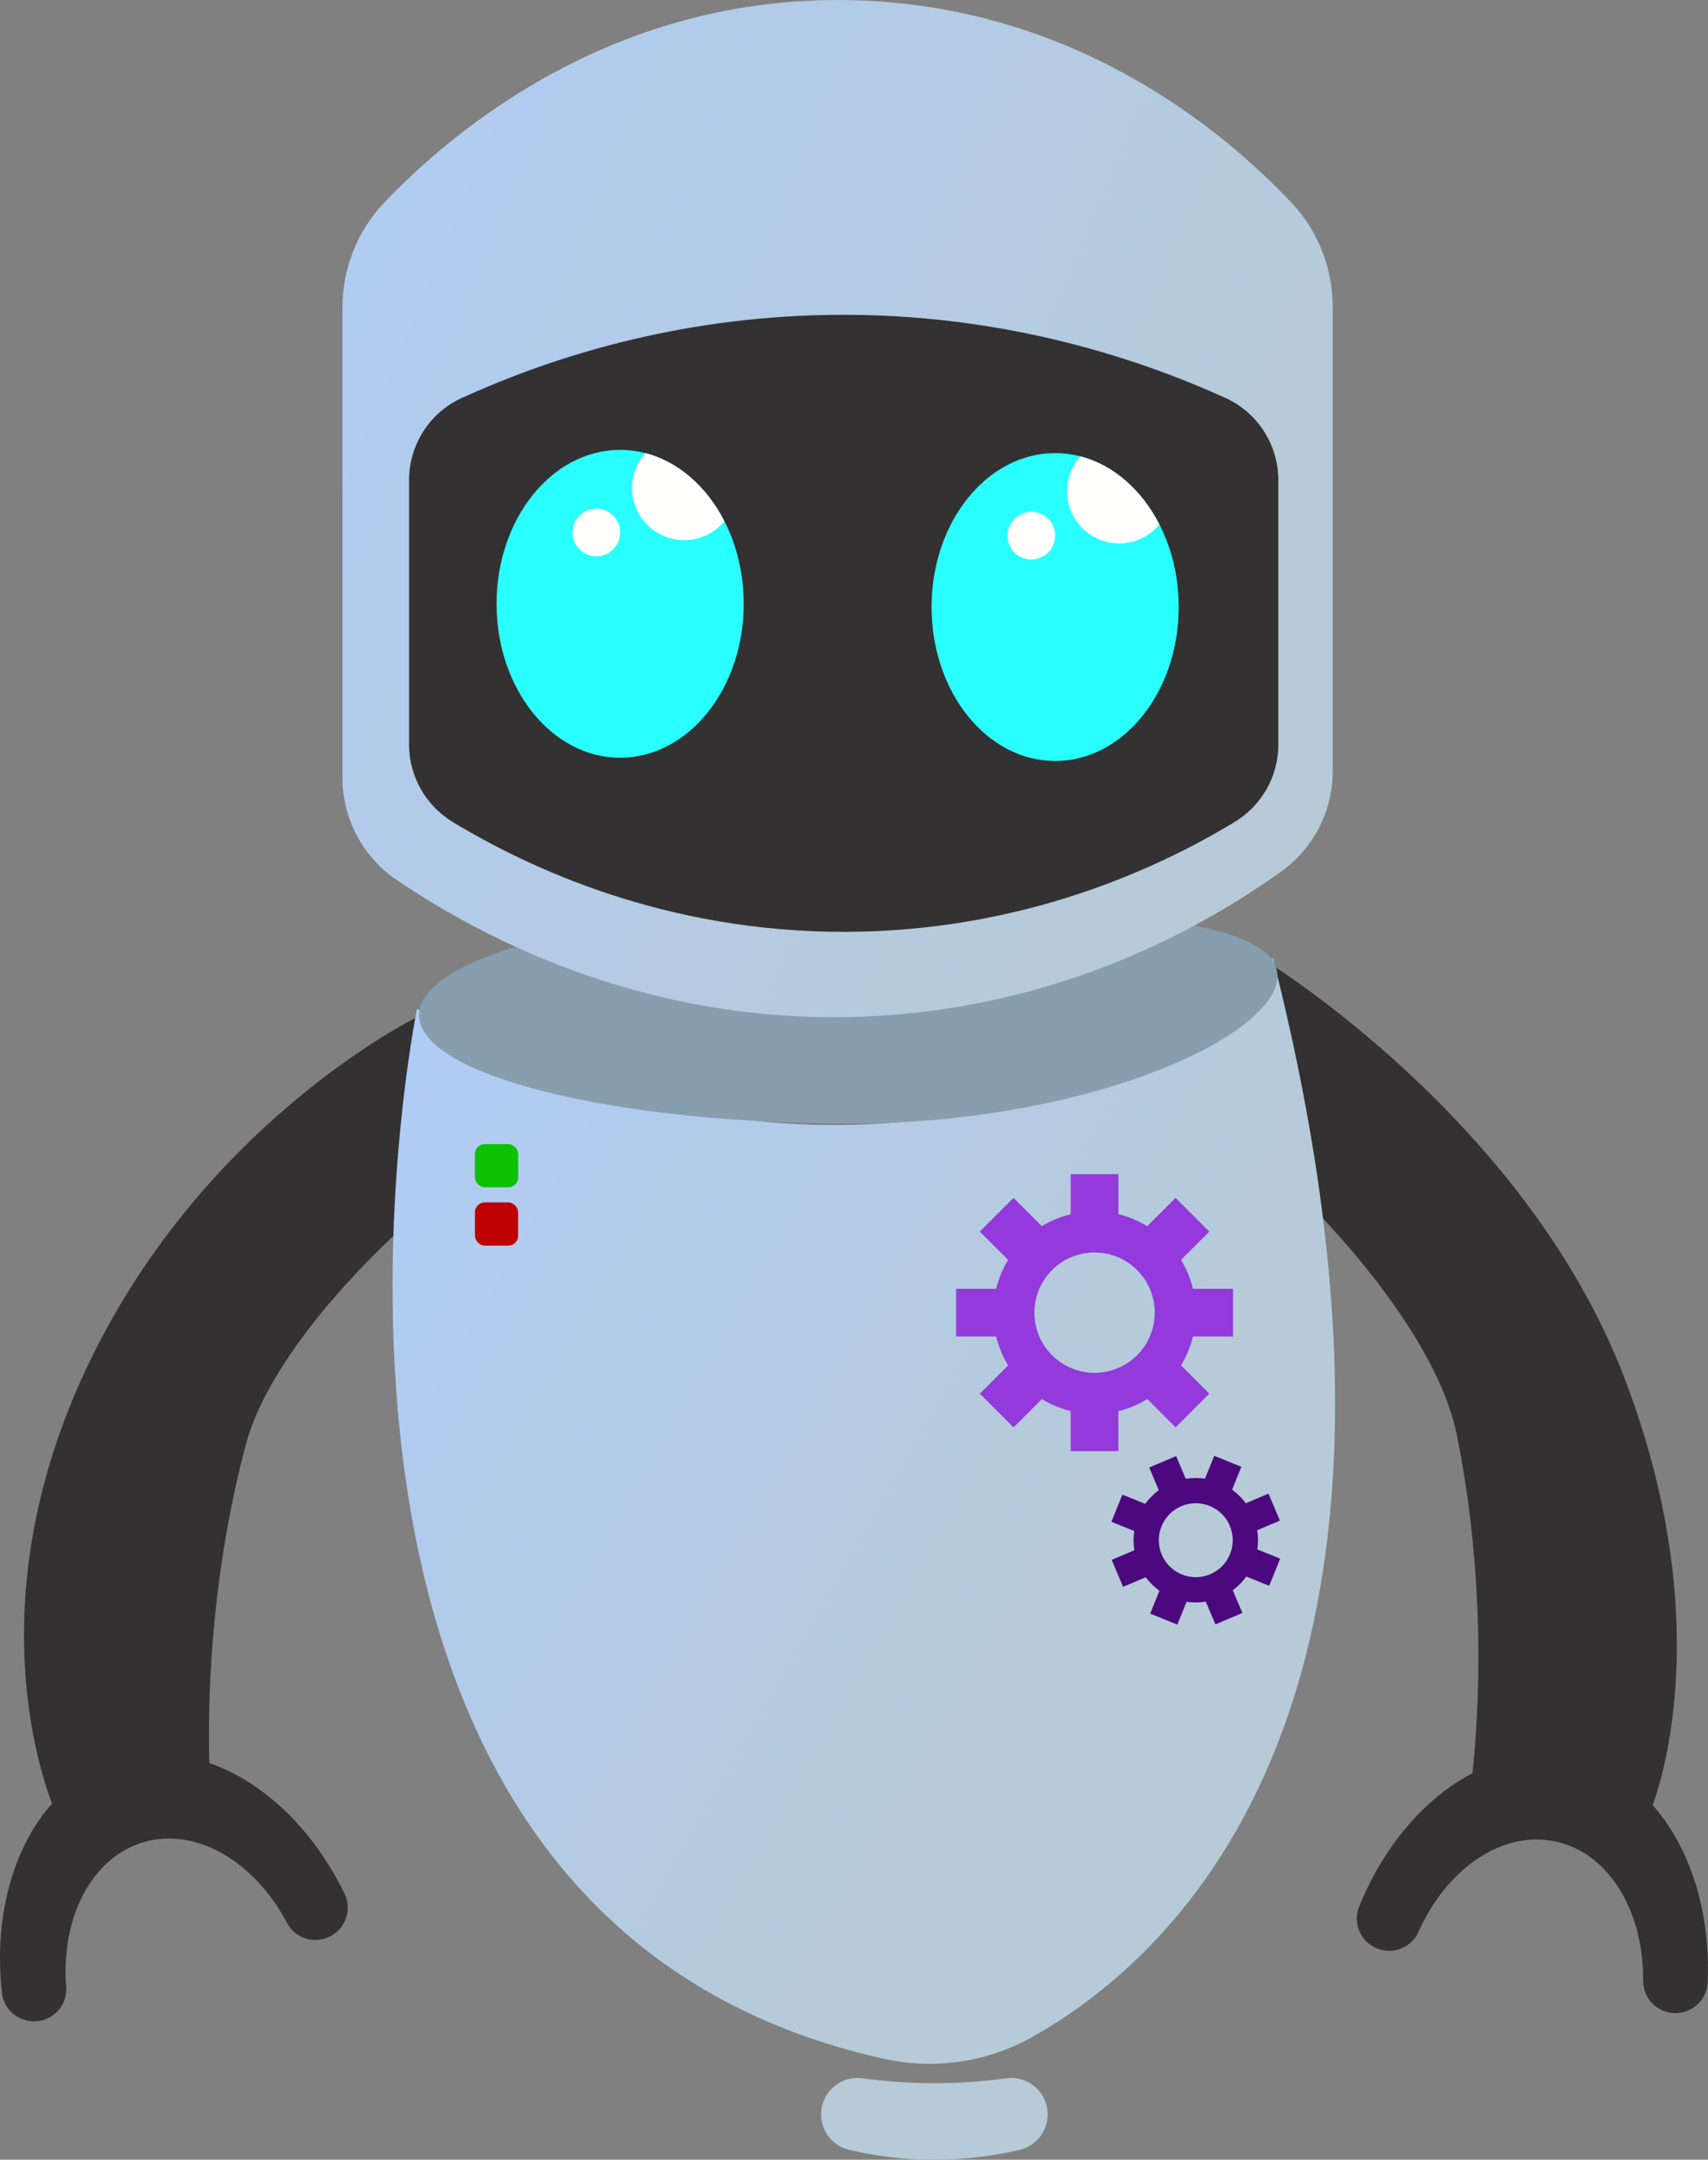 <?xml version="1.0" encoding="UTF-8"?><svg id="Layer_2" xmlns="http://www.w3.org/2000/svg" xmlns:xlink="http://www.w3.org/1999/xlink" viewBox="0 0 623.55 788.31"><rect x="0" y="0" width="623.55" height="788.31" fill="#808080" stroke="none"/><defs><style>.cls-1{fill:url(#linear-gradient-2);}.cls-2{fill:#fffffd;}.cls-3{fill:#4c087e;}.cls-4{fill:#0ec100;}.cls-5{fill:#869ead;}.cls-6{fill:url(#linear-gradient);}.cls-7{fill:#333132;}.cls-8{fill:#29ffff;}.cls-9{fill:#b6cad8;}.cls-10{fill:#9439db;}.cls-11{fill:#bf0000;}</style><linearGradient id="linear-gradient" x1="125.85" y1="403.31" x2="424.39" y2="574.41" gradientUnits="userSpaceOnUse"><stop offset="0" stop-color="#afccf6"/><stop offset=".94" stop-color="#b6cad8"/></linearGradient><linearGradient id="linear-gradient-2" x1="49.86" y1="81.15" x2="471.41" y2="257.71" xlink:href="#linear-gradient"/></defs><g id="arms_left"><path class="cls-7" d="m460.66,349.83l16.53,88.95s46.55,45.15,54.62,84.79c14.69,72.22,4.4,134.28,4.4,134.28,0,0,27.09-12.36,66.41,2.96,0,0,26.85-62.45-9.51-157.68-36.36-95.23-132.45-153.3-132.45-153.3Z"/></g><g id="Arms_right"><path class="cls-7" d="m152.23,371.28l-3.06,74.81s-49.12,42.34-59.49,81.45c-18.89,71.23-12.26,133.79-12.26,133.79,0,0-14.3-14.81-55.66,3.83,0,0-33.96-68.68,7.91-161.62s122.55-132.26,122.55-132.26Z"/><path class="cls-7" d="m43.87,642.29c-30.48,8.82-47.7,44.84-43.15,85.16.81,7.21,7.99,11.92,14.97,9.91h0c5.34-1.55,8.89-6.62,8.46-12.16-1.92-25.18,9.21-47.28,28.41-52.83s40.41,7.19,52.23,29.51c2.6,4.91,8.31,7.31,13.65,5.76h0c6.97-2.02,10.53-9.83,7.37-16.37-17.68-36.52-51.47-57.78-81.94-48.97Z"/><path class="cls-7" d="m574.65,641.6c-31-6.74-63.29,16.75-78.47,54.37-2.72,6.73,1.36,14.29,8.45,15.83h0c5.43,1.18,10.97-1.59,13.23-6.67,10.29-23.07,30.6-37.2,50.12-32.95s32.13,25.55,31.9,50.8c-.05,5.56,3.83,10.38,9.26,11.56h0c7.09,1.54,13.94-3.64,14.27-10.89,1.82-40.53-17.78-75.31-48.78-82.06Z"/></g><g id="body"><path class="cls-6" d="m464.75,349.83c68.53,270.21-35.23,364.43-88.39,393.95-16.33,9.07-35.43,11.74-53.67,7.7-238.26-52.83-170.45-383.27-170.45-383.27,0,0,74.55,48.16,169.53,41.87s142.98-60.26,142.98-60.26Z"/><path class="cls-9" d="m382.48,771.77c0,6.2-4.28,11.57-10.32,12.98-8.3,1.93-18.42,3.47-29.97,3.56-12.44.1-23.3-1.51-32.06-3.55-6.06-1.41-10.37-6.76-10.37-12.98h0c0-8.07,7.11-14.29,15.1-13.19s17.1,1.84,26.99,1.8c9.29-.04,17.83-.74,25.47-1.8,8.01-1.1,15.16,5.09,15.16,13.18h0Z"/><path class="cls-5" d="m466.36,356.28c0,21.86-69.02,53.81-155.96,53.81s-157.42-17.72-157.42-39.57,70.48-39.57,157.42-39.57,155.96,3.49,155.96,25.34Z"/></g><g id="screw_1"><path class="cls-10" d="m399.6,442.17c-20.41,0-36.95,16.54-36.95,36.95s16.54,36.96,36.95,36.96,36.95-16.54,36.95-36.96-16.54-36.95-36.95-36.95Zm0,58.92c-12.13,0-21.97-9.83-21.97-21.97s9.83-21.96,21.97-21.96,21.97,9.83,21.97,21.96-9.83,21.97-21.97,21.97Z"/><g><g id="_Radial_Repeat_"><rect class="cls-10" x="390.9" y="505.48" width="17.4" height="24.18" transform="translate(799.19 1035.14) rotate(180)"/></g><g id="_Radial_Repeat_-2"><rect class="cls-10" x="363.71" y="494.22" width="17.4" height="24.18" transform="translate(277.73 1127.66) rotate(-135)"/></g><g id="_Radial_Repeat_-3"><rect class="cls-10" x="352.45" y="467.03" width="17.4" height="24.18" transform="translate(-117.97 840.27) rotate(-90)"/></g><g id="_Radial_Repeat_-4"><rect class="cls-10" x="363.71" y="439.85" width="17.4" height="24.18" transform="translate(-210.49 395.7) rotate(-45)"/></g><g id="_Radial_Repeat_-5"><rect class="cls-10" x="390.9" y="428.59" width="17.4" height="24.18"/></g><g id="_Radial_Repeat_-6"><rect class="cls-10" x="418.08" y="439.85" width="17.4" height="24.18" transform="translate(444.57 -169.41) rotate(45)"/></g><g id="_Radial_Repeat_-7"><rect class="cls-10" x="429.34" y="467.03" width="17.4" height="24.18" transform="translate(917.17 41.08) rotate(90)"/></g><g id="_Radial_Repeat_-8"><rect class="cls-10" x="418.08" y="494.22" width="17.4" height="24.18" transform="translate(1086.58 562.54) rotate(135)"/></g></g></g><g id="screw_2"><g><path class="cls-3" d="m445.06,541.15c-11.62-4.7-24.86.91-29.56,12.53-4.7,11.62.91,24.86,12.53,29.56,11.62,4.7,24.86-.91,29.56-12.53,4.7-11.62-.91-24.86-12.53-29.56Zm-13.57,33.55c-6.91-2.79-10.24-10.66-7.45-17.57,2.79-6.91,10.66-10.24,17.57-7.45,6.91,2.79,10.24,10.66,7.45,17.57s-10.66,10.24-17.57,7.45Z"/><g><g id="_Radial_Repeat_-9"><rect class="cls-3" x="422.35" y="576.66" width="10.69" height="14.85" transform="translate(605.15 1285.94) rotate(-157.98)"/></g><g id="_Radial_Repeat_-10"><rect class="cls-3" x="409.46" y="563.99" width="10.69" height="14.85" transform="translate(50.64 1176.36) rotate(-112.98)"/></g><g id="_Radial_Repeat_-11"><rect class="cls-3" x="409.31" y="545.91" width="10.69" height="14.85" transform="translate(-253.8 730.24) rotate(-67.98)"/></g><g id="_Radial_Repeat_-12"><rect class="cls-3" x="421.99" y="533.02" width="10.69" height="14.85" transform="translate(-177.06 209.68) rotate(-22.98)"/></g><g id="_Radial_Repeat_-13"><rect class="cls-3" x="440.06" y="532.87" width="10.69" height="14.85" transform="translate(235.11 -127.6) rotate(22.02)"/></g><g id="_Radial_Repeat_-14"><rect class="cls-3" x="452.95" y="545.55" width="10.69" height="14.85" transform="translate(788.51 -84.81) rotate(67.02)"/></g><g id="_Radial_Repeat_-15"><rect class="cls-3" x="453.1" y="563.62" width="10.69" height="14.85" transform="translate(1159.74 360.2) rotate(112.02)"/></g><g id="_Radial_Repeat_-16"><rect class="cls-3" x="440.42" y="576.51" width="10.69" height="14.85" transform="translate(1084.11 947.55) rotate(157.02)"/></g></g></g></g><g id="face"><path class="cls-1" d="m486.55,281.49c0,14.52-7,28.15-18.8,36.61-28.09,20.12-78.55,48.52-146.64,52.67-82.11,5.01-144.52-28.01-176.3-49.57-12.37-8.39-19.79-22.35-19.79-37.29V112.24c0-14.28,5.46-28.05,15.33-38.38C166.59,46.41,224.91-1.7,310.38.05c81.23,1.66,135.94,47.3,161.06,73.88,9.74,10.3,15.11,23.97,15.11,38.15v169.41Z"/><path class="cls-7" d="m466.69,271.77c0,11.58-6.08,22.29-15.99,28.29-27.11,16.41-76.57,39.86-141.8,40.07-66.12.21-116.27-23.55-143.56-40.06-9.91-6-16-16.71-16-28.3v-96.5c0-12.92,7.52-24.68,19.29-30.03,29.18-13.28,73.21-28.31,128.12-30.15,65.87-2.2,118.42,15.55,150.61,30.15,11.78,5.35,19.33,17.11,19.33,30.05v96.48Z"/><rect class="cls-4" x="173.39" y="417.6" width="15.78" height="15.78" rx="3.59" ry="3.59"/><rect class="cls-11" x="173.39" y="438.88" width="15.78" height="15.78" rx="3.59" ry="3.59"/></g><g id="eyes_open"><g><path class="cls-8" d="m271.51,220.4c0,31.02-20.2,56.18-45.12,56.18s-45.11-25.16-45.11-56.18,20.2-56.19,45.11-56.19c3.16,0,6.25.41,9.23,1.18,12.09,3.13,22.41,12.29,28.84,24.84,4.46,8.71,7.05,19.06,7.05,30.17Z"/><circle class="cls-2" cx="217.69" cy="194.34" r="8.7"/><path class="cls-2" d="m264.46,190.23c-3.5,4.22-8.78,6.92-14.69,6.92-10.51,0-19.03-8.52-19.03-19.03,0-4.9,1.85-9.35,4.88-12.73,12.09,3.13,22.41,12.29,28.84,24.84Z"/></g><g><path class="cls-8" d="m430.32,221.58c0,31.02-20.2,56.18-45.12,56.18s-45.11-25.16-45.11-56.18,20.2-56.19,45.11-56.19c3.16,0,6.25.41,9.23,1.18,12.09,3.13,22.41,12.29,28.84,24.84,4.46,8.71,7.05,19.06,7.05,30.17Z"/><circle class="cls-2" cx="376.5" cy="195.52" r="8.7"/><path class="cls-2" d="m423.27,191.41c-3.5,4.22-8.78,6.92-14.69,6.92-10.51,0-19.03-8.52-19.03-19.03,0-4.9,1.85-9.35,4.88-12.73,12.09,3.13,22.41,12.29,28.84,24.84Z"/></g></g></svg>